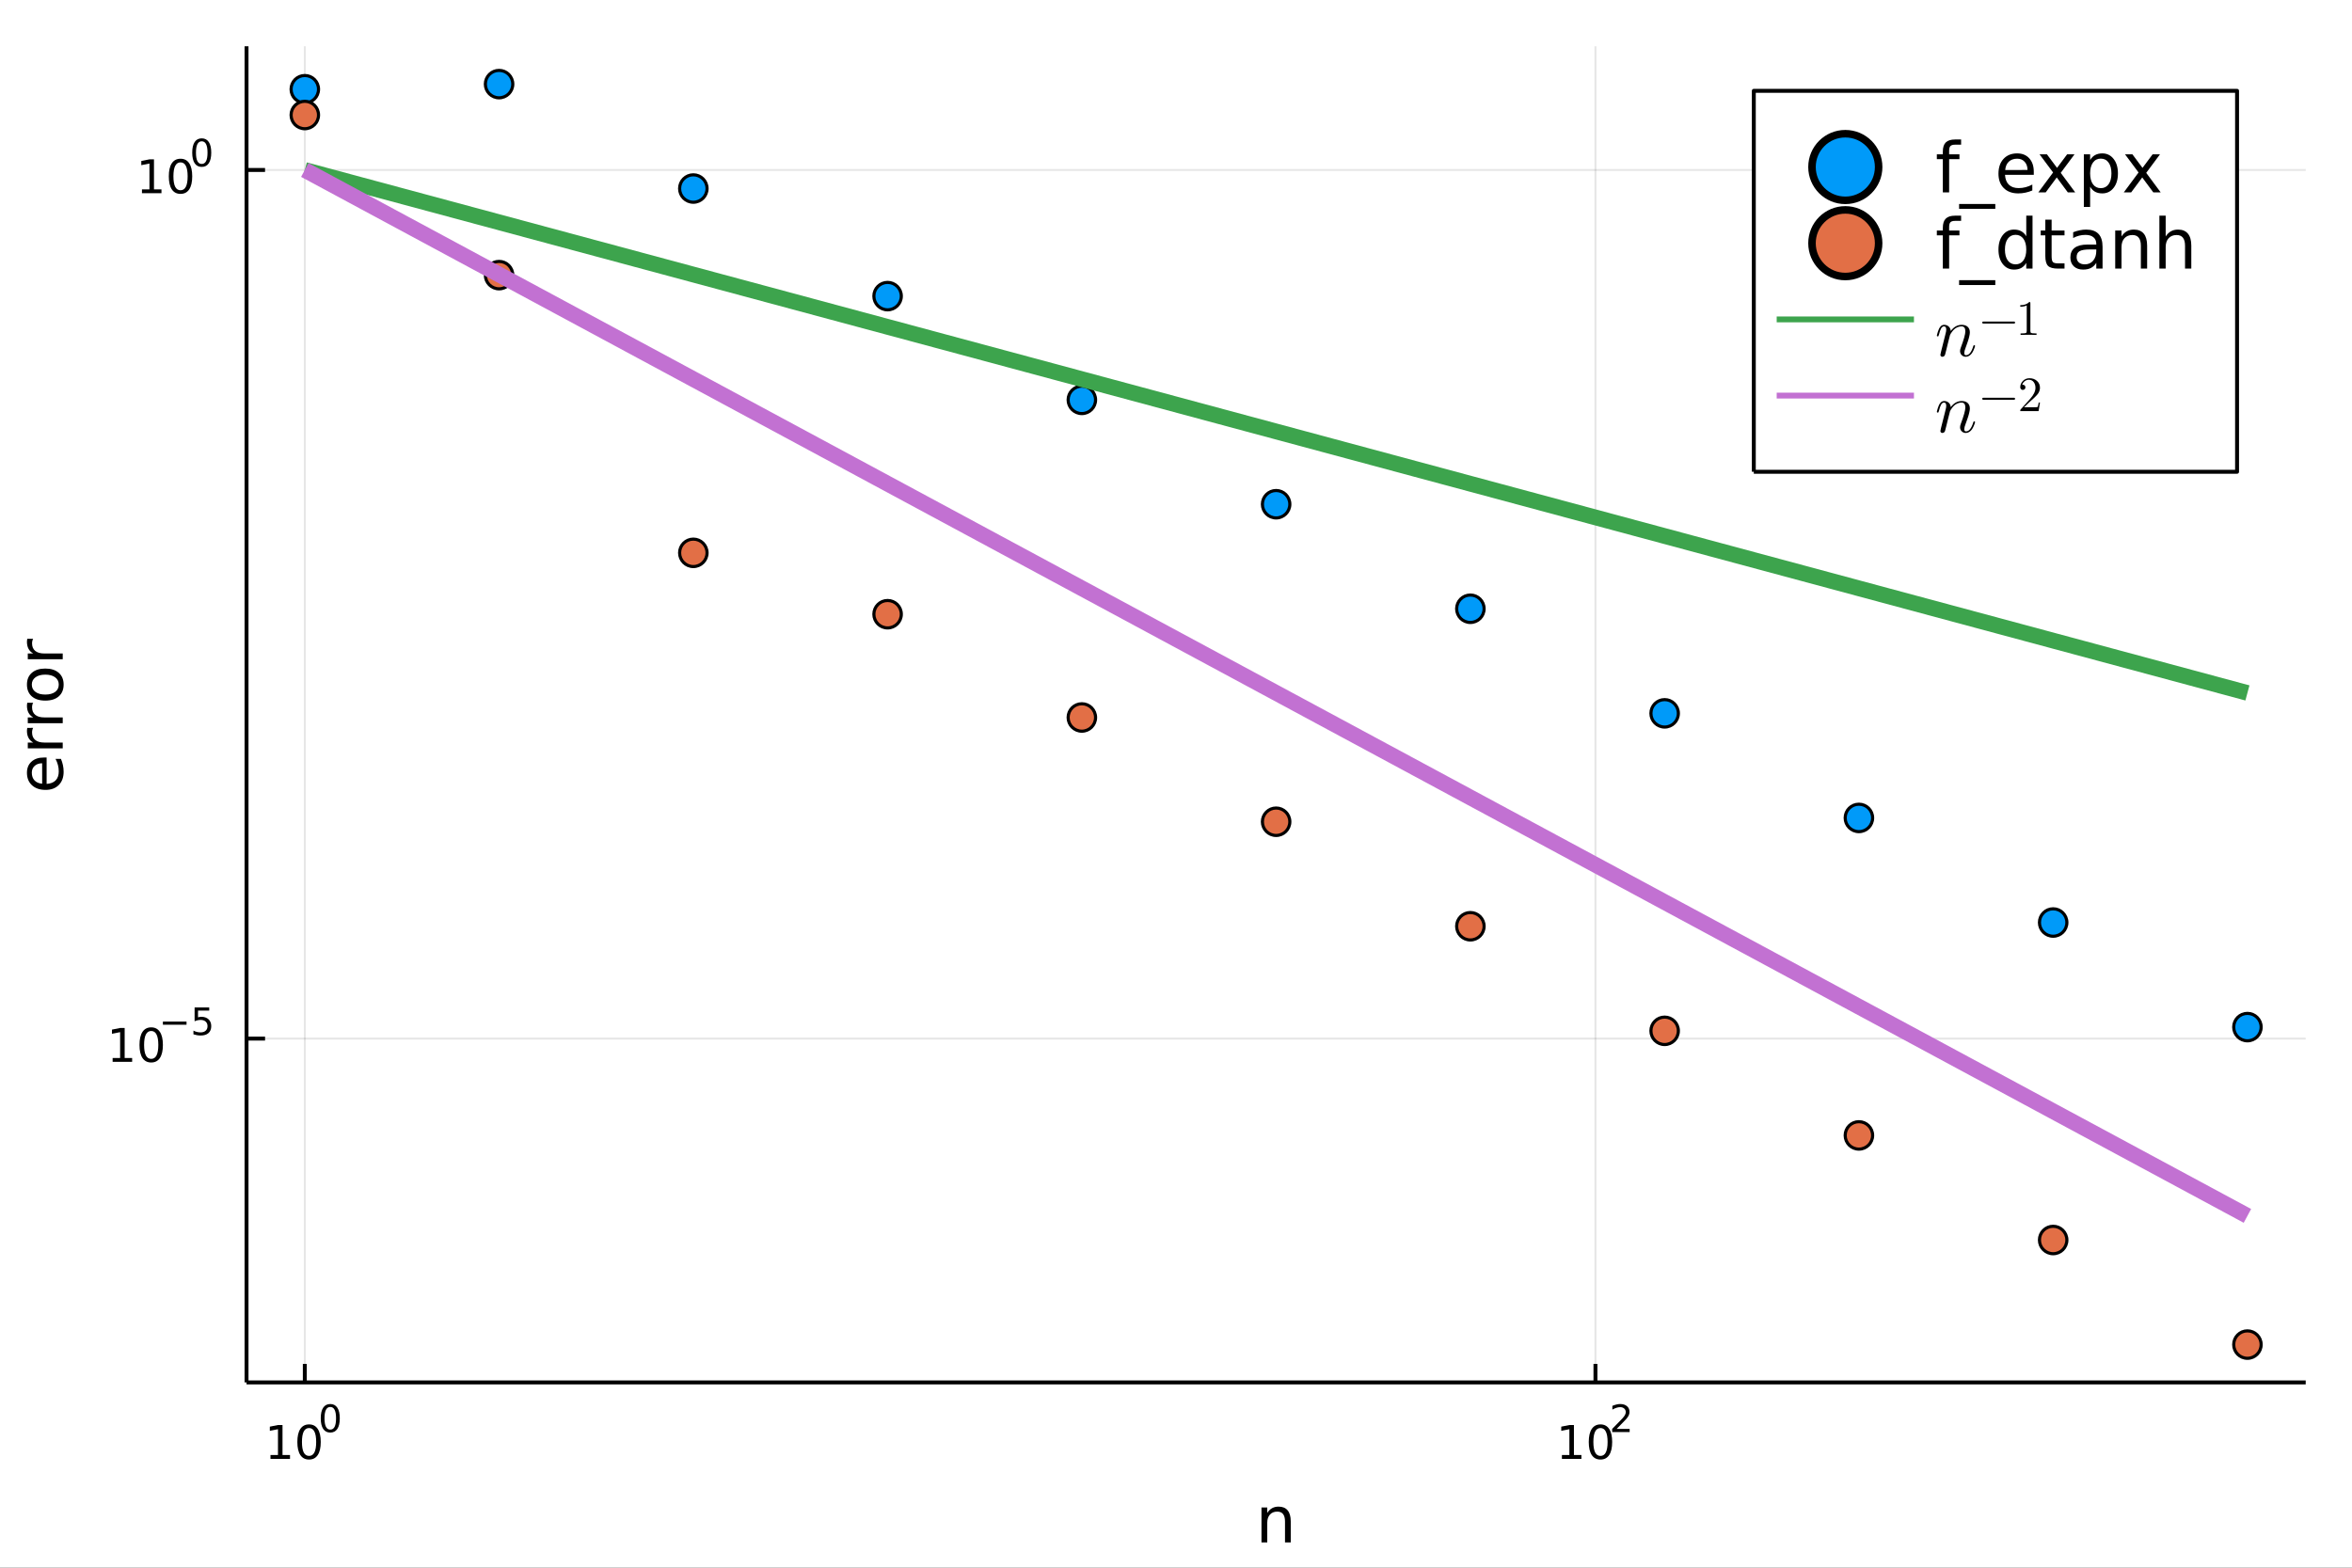 <?xml version="1.0" encoding="utf-8"?>
<svg xmlns="http://www.w3.org/2000/svg" xmlns:xlink="http://www.w3.org/1999/xlink" width="600" height="400" viewBox="0 0 2400 1600">
<rect x="0" y="0" width="2400" height="1600" fill="#333333" stroke="none"/>
<defs>
  <clipPath id="clip400">
    <rect x="0" y="0" width="2400" height="1600"/>
  </clipPath>
</defs>
<path clip-path="url(#clip400)" d="
M0 1600 L2400 1600 L2400 0 L0 0  Z
  " fill="#ffffff" fill-rule="evenodd" fill-opacity="1"/>
<defs>
  <clipPath id="clip401">
    <rect x="480" y="0" width="1681" height="1600"/>
  </clipPath>
</defs>
<defs>
  <clipPath id="clip402">
    <rect x="155" y="47" width="2198" height="1440"/>
  </clipPath>
</defs>
<path clip-path="url(#clip400)" d="
M251.56 1410.9 L2352.76 1410.9 L2352.76 47.244 L251.56 47.244  Z
  " fill="#ffffff" fill-rule="evenodd" fill-opacity="1"/>
<defs>
  <clipPath id="clip403">
    <rect x="251" y="47" width="2102" height="1365"/>
  </clipPath>
</defs>
<polyline clip-path="url(#clip403)" style="stroke:#000000; stroke-linecap:butt; stroke-linejoin:round; stroke-width:2; stroke-opacity:0.1; fill:none" points="
  311.028,1410.9 311.028,47.244 
  "/>
<polyline clip-path="url(#clip403)" style="stroke:#000000; stroke-linecap:butt; stroke-linejoin:round; stroke-width:2; stroke-opacity:0.1; fill:none" points="
  1628.01,1410.9 1628.01,47.244 
  "/>
<polyline clip-path="url(#clip400)" style="stroke:#000000; stroke-linecap:butt; stroke-linejoin:round; stroke-width:4; stroke-opacity:1; fill:none" points="
  251.56,1410.9 2352.76,1410.9 
  "/>
<polyline clip-path="url(#clip400)" style="stroke:#000000; stroke-linecap:butt; stroke-linejoin:round; stroke-width:4; stroke-opacity:1; fill:none" points="
  311.028,1410.9 311.028,1392 
  "/>
<polyline clip-path="url(#clip400)" style="stroke:#000000; stroke-linecap:butt; stroke-linejoin:round; stroke-width:4; stroke-opacity:1; fill:none" points="
  1628.01,1410.9 1628.01,1392 
  "/>
<path clip-path="url(#clip400)" d="M276.011 1485.02 L283.65 1485.02 L283.65 1458.66 L275.34 1460.32 L275.34 1456.06 L283.603 1454.4 L288.279 1454.4 L288.279 1485.02 L295.918 1485.02 L295.918 1488.96 L276.011 1488.96 L276.011 1485.02 Z" fill="#000000" fill-rule="evenodd" fill-opacity="1" /><path clip-path="url(#clip400)" d="M315.363 1457.48 Q311.751 1457.48 309.923 1461.04 Q308.117 1464.58 308.117 1471.71 Q308.117 1478.82 309.923 1482.38 Q311.751 1485.92 315.363 1485.92 Q318.997 1485.92 320.802 1482.38 Q322.631 1478.82 322.631 1471.71 Q322.631 1464.58 320.802 1461.04 Q318.997 1457.48 315.363 1457.48 M315.363 1453.77 Q321.173 1453.77 324.228 1458.38 Q327.307 1462.96 327.307 1471.71 Q327.307 1480.44 324.228 1485.04 Q321.173 1489.63 315.363 1489.63 Q309.552 1489.63 306.474 1485.04 Q303.418 1480.44 303.418 1471.71 Q303.418 1462.96 306.474 1458.38 Q309.552 1453.77 315.363 1453.77 Z" fill="#000000" fill-rule="evenodd" fill-opacity="1" /><path clip-path="url(#clip400)" d="M337.012 1435.97 Q334.078 1435.97 332.592 1438.86 Q331.125 1441.74 331.125 1447.53 Q331.125 1453.31 332.592 1456.2 Q334.078 1459.08 337.012 1459.08 Q339.965 1459.08 341.432 1456.2 Q342.917 1453.31 342.917 1447.53 Q342.917 1441.74 341.432 1438.86 Q339.965 1435.97 337.012 1435.97 M337.012 1432.96 Q341.732 1432.96 344.215 1436.7 Q346.717 1440.43 346.717 1447.53 Q346.717 1454.62 344.215 1458.37 Q341.732 1462.09 337.012 1462.09 Q332.291 1462.09 329.79 1458.37 Q327.307 1454.62 327.307 1447.53 Q327.307 1440.43 329.79 1436.7 Q332.291 1432.96 337.012 1432.96 Z" fill="#000000" fill-rule="evenodd" fill-opacity="1" /><path clip-path="url(#clip400)" d="M1593.79 1485.02 L1601.42 1485.02 L1601.42 1458.66 L1593.11 1460.32 L1593.11 1456.06 L1601.38 1454.4 L1606.05 1454.4 L1606.05 1485.02 L1613.69 1485.02 L1613.69 1488.96 L1593.79 1488.96 L1593.79 1485.02 Z" fill="#000000" fill-rule="evenodd" fill-opacity="1" /><path clip-path="url(#clip400)" d="M1633.14 1457.48 Q1629.53 1457.48 1627.7 1461.04 Q1625.89 1464.58 1625.89 1471.71 Q1625.89 1478.82 1627.7 1482.38 Q1629.53 1485.92 1633.14 1485.92 Q1636.77 1485.92 1638.58 1482.38 Q1640.41 1478.82 1640.41 1471.71 Q1640.41 1464.58 1638.58 1461.04 Q1636.77 1457.48 1633.14 1457.48 M1633.14 1453.77 Q1638.95 1453.77 1642 1458.38 Q1645.08 1462.96 1645.08 1471.71 Q1645.08 1480.44 1642 1485.04 Q1638.95 1489.63 1633.14 1489.63 Q1627.33 1489.63 1624.25 1485.04 Q1621.19 1480.44 1621.19 1471.71 Q1621.19 1462.96 1624.25 1458.38 Q1627.33 1453.77 1633.14 1453.77 Z" fill="#000000" fill-rule="evenodd" fill-opacity="1" /><path clip-path="url(#clip400)" d="M1649.65 1458.35 L1662.91 1458.35 L1662.91 1461.55 L1645.08 1461.55 L1645.08 1458.35 Q1647.24 1456.11 1650.97 1452.35 Q1654.71 1448.57 1655.67 1447.48 Q1657.5 1445.43 1658.21 1444.02 Q1658.94 1442.59 1658.94 1441.22 Q1658.94 1438.98 1657.36 1437.57 Q1655.8 1436.16 1653.28 1436.16 Q1651.5 1436.16 1649.5 1436.78 Q1647.53 1437.4 1645.27 1438.66 L1645.27 1434.82 Q1647.56 1433.9 1649.56 1433.43 Q1651.55 1432.96 1653.21 1432.96 Q1657.57 1432.96 1660.17 1435.14 Q1662.76 1437.32 1662.76 1440.97 Q1662.76 1442.7 1662.1 1444.26 Q1661.46 1445.8 1659.75 1447.91 Q1659.28 1448.46 1656.76 1451.07 Q1654.24 1453.67 1649.65 1458.35 Z" fill="#000000" fill-rule="evenodd" fill-opacity="1" /><path clip-path="url(#clip400)" d="M1317.09 1552.67 L1317.09 1574.19 L1311.23 1574.19 L1311.23 1552.86 Q1311.23 1547.8 1309.26 1545.29 Q1307.28 1542.77 1303.34 1542.77 Q1298.59 1542.77 1295.86 1545.79 Q1293.12 1548.82 1293.12 1554.04 L1293.12 1574.19 L1287.23 1574.19 L1287.23 1538.54 L1293.12 1538.54 L1293.12 1544.08 Q1295.22 1540.86 1298.05 1539.27 Q1300.92 1537.68 1304.64 1537.68 Q1310.78 1537.68 1313.93 1541.5 Q1317.09 1545.29 1317.09 1552.67 Z" fill="#000000" fill-rule="evenodd" fill-opacity="1" /><polyline clip-path="url(#clip403)" style="stroke:#000000; stroke-linecap:butt; stroke-linejoin:round; stroke-width:2; stroke-opacity:0.1; fill:none" points="
  251.56,1060 2352.76,1060 
  "/>
<polyline clip-path="url(#clip403)" style="stroke:#000000; stroke-linecap:butt; stroke-linejoin:round; stroke-width:2; stroke-opacity:0.1; fill:none" points="
  251.56,173.476 2352.76,173.476 
  "/>
<polyline clip-path="url(#clip400)" style="stroke:#000000; stroke-linecap:butt; stroke-linejoin:round; stroke-width:4; stroke-opacity:1; fill:none" points="
  251.56,1410.9 251.56,47.244 
  "/>
<polyline clip-path="url(#clip400)" style="stroke:#000000; stroke-linecap:butt; stroke-linejoin:round; stroke-width:4; stroke-opacity:1; fill:none" points="
  251.56,1060 270.458,1060 
  "/>
<polyline clip-path="url(#clip400)" style="stroke:#000000; stroke-linecap:butt; stroke-linejoin:round; stroke-width:4; stroke-opacity:1; fill:none" points="
  251.56,173.476 270.458,173.476 
  "/>
<path clip-path="url(#clip400)" d="M114.931 1079.79 L122.57 1079.79 L122.57 1053.42 L114.26 1055.09 L114.26 1050.83 L122.524 1049.16 L127.2 1049.16 L127.2 1079.79 L134.839 1079.79 L134.839 1083.72 L114.931 1083.72 L114.931 1079.79 Z" fill="#000000" fill-rule="evenodd" fill-opacity="1" /><path clip-path="url(#clip400)" d="M154.283 1052.24 Q150.672 1052.24 148.843 1055.81 Q147.038 1059.35 147.038 1066.48 Q147.038 1073.58 148.843 1077.15 Q150.672 1080.69 154.283 1080.69 Q157.917 1080.69 159.723 1077.15 Q161.552 1073.58 161.552 1066.48 Q161.552 1059.35 159.723 1055.81 Q157.917 1052.24 154.283 1052.24 M154.283 1048.54 Q160.093 1048.54 163.149 1053.14 Q166.227 1057.73 166.227 1066.48 Q166.227 1075.2 163.149 1079.81 Q160.093 1084.39 154.283 1084.39 Q148.473 1084.39 145.394 1079.81 Q142.339 1075.2 142.339 1066.48 Q142.339 1057.73 145.394 1053.14 Q148.473 1048.54 154.283 1048.54 Z" fill="#000000" fill-rule="evenodd" fill-opacity="1" /><path clip-path="url(#clip400)" d="M166.227 1042.64 L190.339 1042.64 L190.339 1045.84 L166.227 1045.84 L166.227 1042.64 Z" fill="#000000" fill-rule="evenodd" fill-opacity="1" /><path clip-path="url(#clip400)" d="M198.577 1028.23 L213.491 1028.23 L213.491 1031.43 L202.056 1031.43 L202.056 1038.31 Q202.884 1038.03 203.711 1037.9 Q204.539 1037.75 205.366 1037.75 Q210.068 1037.75 212.814 1040.33 Q215.56 1042.9 215.56 1047.3 Q215.56 1051.84 212.739 1054.36 Q209.918 1056.86 204.783 1056.86 Q203.015 1056.86 201.172 1056.56 Q199.348 1056.26 197.392 1055.65 L197.392 1051.84 Q199.085 1052.76 200.89 1053.21 Q202.696 1053.66 204.708 1053.66 Q207.962 1053.66 209.861 1051.95 Q211.761 1050.24 211.761 1047.3 Q211.761 1044.37 209.861 1042.66 Q207.962 1040.95 204.708 1040.95 Q203.185 1040.95 201.661 1041.29 Q200.157 1041.62 198.577 1042.34 L198.577 1028.23 Z" fill="#000000" fill-rule="evenodd" fill-opacity="1" /><path clip-path="url(#clip400)" d="M144.855 193.268 L152.493 193.268 L152.493 166.903 L144.183 168.569 L144.183 164.31 L152.447 162.643 L157.123 162.643 L157.123 193.268 L164.762 193.268 L164.762 197.203 L144.855 197.203 L144.855 193.268 Z" fill="#000000" fill-rule="evenodd" fill-opacity="1" /><path clip-path="url(#clip400)" d="M184.206 165.722 Q180.595 165.722 178.766 169.287 Q176.961 172.829 176.961 179.958 Q176.961 187.065 178.766 190.629 Q180.595 194.171 184.206 194.171 Q187.84 194.171 189.646 190.629 Q191.475 187.065 191.475 179.958 Q191.475 172.829 189.646 169.287 Q187.84 165.722 184.206 165.722 M184.206 162.018 Q190.016 162.018 193.072 166.625 Q196.151 171.208 196.151 179.958 Q196.151 188.685 193.072 193.291 Q190.016 197.875 184.206 197.875 Q178.396 197.875 175.317 193.291 Q172.262 188.685 172.262 179.958 Q172.262 171.208 175.317 166.625 Q178.396 162.018 184.206 162.018 Z" fill="#000000" fill-rule="evenodd" fill-opacity="1" /><path clip-path="url(#clip400)" d="M205.855 144.215 Q202.921 144.215 201.436 147.111 Q199.969 149.989 199.969 155.781 Q199.969 161.555 201.436 164.452 Q202.921 167.329 205.855 167.329 Q208.808 167.329 210.275 164.452 Q211.761 161.555 211.761 155.781 Q211.761 149.989 210.275 147.111 Q208.808 144.215 205.855 144.215 M205.855 141.205 Q210.576 141.205 213.059 144.948 Q215.56 148.672 215.56 155.781 Q215.56 162.872 213.059 166.615 Q210.576 170.339 205.855 170.339 Q201.135 170.339 198.633 166.615 Q196.151 162.872 196.151 155.781 Q196.151 148.672 198.633 144.948 Q201.135 141.205 205.855 141.205 Z" fill="#000000" fill-rule="evenodd" fill-opacity="1" /><path clip-path="url(#clip400)" d="M44.716 773.137 L47.581 773.137 L47.581 800.064 Q53.628 799.682 56.811 796.435 Q59.962 793.157 59.962 787.332 Q59.962 783.959 59.134 780.808 Q58.307 777.625 56.652 774.506 L62.19 774.506 Q63.527 777.657 64.227 780.967 Q64.927 784.277 64.927 787.683 Q64.927 796.213 59.962 801.21 Q54.997 806.175 46.53 806.175 Q37.777 806.175 32.653 801.464 Q27.497 796.722 27.497 788.701 Q27.497 781.508 32.144 777.338 Q36.759 773.137 44.716 773.137 M42.997 778.993 Q38.191 779.057 35.327 781.699 Q32.462 784.309 32.462 788.637 Q32.462 793.539 35.231 796.499 Q38 799.427 43.029 799.873 L42.997 778.993 Z" fill="#000000" fill-rule="evenodd" fill-opacity="1" /><path clip-path="url(#clip400)" d="M33.831 742.868 Q33.258 743.855 33.003 745.032 Q32.717 746.178 32.717 747.579 Q32.717 752.544 35.963 755.218 Q39.178 757.859 45.225 757.859 L64.004 757.859 L64.004 763.748 L28.356 763.748 L28.356 757.859 L33.894 757.859 Q30.648 756.013 29.088 753.053 Q27.497 750.093 27.497 745.86 Q27.497 745.255 27.592 744.523 Q27.656 743.791 27.815 742.9 L33.831 742.868 Z" fill="#000000" fill-rule="evenodd" fill-opacity="1" /><path clip-path="url(#clip400)" d="M33.831 717.214 Q33.258 718.201 33.003 719.379 Q32.717 720.524 32.717 721.925 Q32.717 726.89 35.963 729.564 Q39.178 732.205 45.225 732.205 L64.004 732.205 L64.004 738.094 L28.356 738.094 L28.356 732.205 L33.894 732.205 Q30.648 730.359 29.088 727.399 Q27.497 724.439 27.497 720.206 Q27.497 719.601 27.592 718.869 Q27.656 718.137 27.815 717.246 L33.831 717.214 Z" fill="#000000" fill-rule="evenodd" fill-opacity="1" /><path clip-path="url(#clip400)" d="M32.462 698.69 Q32.462 703.401 36.154 706.138 Q39.815 708.875 46.212 708.875 Q52.609 708.875 56.302 706.17 Q59.962 703.432 59.962 698.69 Q59.962 694.011 56.27 691.274 Q52.578 688.537 46.212 688.537 Q39.878 688.537 36.186 691.274 Q32.462 694.011 32.462 698.69 M27.497 698.69 Q27.497 691.051 32.462 686.691 Q37.427 682.33 46.212 682.33 Q54.965 682.33 59.962 686.691 Q64.927 691.051 64.927 698.69 Q64.927 706.361 59.962 710.721 Q54.965 715.05 46.212 715.05 Q37.427 715.05 32.462 710.721 Q27.497 706.361 27.497 698.69 Z" fill="#000000" fill-rule="evenodd" fill-opacity="1" /><path clip-path="url(#clip400)" d="M33.831 651.966 Q33.258 652.952 33.003 654.13 Q32.717 655.276 32.717 656.676 Q32.717 661.642 35.963 664.315 Q39.178 666.957 45.225 666.957 L64.004 666.957 L64.004 672.845 L28.356 672.845 L28.356 666.957 L33.894 666.957 Q30.648 665.111 29.088 662.151 Q27.497 659.191 27.497 654.958 Q27.497 654.353 27.592 653.621 Q27.656 652.889 27.815 651.998 L33.831 651.966 Z" fill="#000000" fill-rule="evenodd" fill-opacity="1" /><circle clip-path="url(#clip403)" cx="311.028" cy="91.068" r="14" fill="#009af9" fill-rule="evenodd" fill-opacity="1" stroke="#000000" stroke-opacity="1" stroke-width="3.2"/>
<circle clip-path="url(#clip403)" cx="509.254" cy="85.838" r="14" fill="#009af9" fill-rule="evenodd" fill-opacity="1" stroke="#000000" stroke-opacity="1" stroke-width="3.2"/>
<circle clip-path="url(#clip403)" cx="707.48" cy="192.408" r="14" fill="#009af9" fill-rule="evenodd" fill-opacity="1" stroke="#000000" stroke-opacity="1" stroke-width="3.2"/>
<circle clip-path="url(#clip403)" cx="905.706" cy="302.215" r="14" fill="#009af9" fill-rule="evenodd" fill-opacity="1" stroke="#000000" stroke-opacity="1" stroke-width="3.2"/>
<circle clip-path="url(#clip403)" cx="1103.93" cy="408.107" r="14" fill="#009af9" fill-rule="evenodd" fill-opacity="1" stroke="#000000" stroke-opacity="1" stroke-width="3.2"/>
<circle clip-path="url(#clip403)" cx="1302.16" cy="514.614" r="14" fill="#009af9" fill-rule="evenodd" fill-opacity="1" stroke="#000000" stroke-opacity="1" stroke-width="3.2"/>
<circle clip-path="url(#clip403)" cx="1500.38" cy="621.301" r="14" fill="#009af9" fill-rule="evenodd" fill-opacity="1" stroke="#000000" stroke-opacity="1" stroke-width="3.2"/>
<circle clip-path="url(#clip403)" cx="1698.61" cy="728.033" r="14" fill="#009af9" fill-rule="evenodd" fill-opacity="1" stroke="#000000" stroke-opacity="1" stroke-width="3.2"/>
<circle clip-path="url(#clip403)" cx="1896.84" cy="834.777" r="14" fill="#009af9" fill-rule="evenodd" fill-opacity="1" stroke="#000000" stroke-opacity="1" stroke-width="3.2"/>
<circle clip-path="url(#clip403)" cx="2095.06" cy="941.524" r="14" fill="#009af9" fill-rule="evenodd" fill-opacity="1" stroke="#000000" stroke-opacity="1" stroke-width="3.2"/>
<circle clip-path="url(#clip403)" cx="2293.29" cy="1048.27" r="14" fill="#009af9" fill-rule="evenodd" fill-opacity="1" stroke="#000000" stroke-opacity="1" stroke-width="3.2"/>
<circle clip-path="url(#clip403)" cx="311.028" cy="117.381" r="14" fill="#e26f46" fill-rule="evenodd" fill-opacity="1" stroke="#000000" stroke-opacity="1" stroke-width="3.2"/>
<circle clip-path="url(#clip403)" cx="509.254" cy="280.793" r="14" fill="#e26f46" fill-rule="evenodd" fill-opacity="1" stroke="#000000" stroke-opacity="1" stroke-width="3.2"/>
<circle clip-path="url(#clip403)" cx="707.48" cy="564.231" r="14" fill="#e26f46" fill-rule="evenodd" fill-opacity="1" stroke="#000000" stroke-opacity="1" stroke-width="3.2"/>
<circle clip-path="url(#clip403)" cx="905.706" cy="626.866" r="14" fill="#e26f46" fill-rule="evenodd" fill-opacity="1" stroke="#000000" stroke-opacity="1" stroke-width="3.2"/>
<circle clip-path="url(#clip403)" cx="1103.93" cy="732.261" r="14" fill="#e26f46" fill-rule="evenodd" fill-opacity="1" stroke="#000000" stroke-opacity="1" stroke-width="3.2"/>
<circle clip-path="url(#clip403)" cx="1302.16" cy="838.675" r="14" fill="#e26f46" fill-rule="evenodd" fill-opacity="1" stroke="#000000" stroke-opacity="1" stroke-width="3.2"/>
<circle clip-path="url(#clip403)" cx="1500.38" cy="945.34" r="14" fill="#e26f46" fill-rule="evenodd" fill-opacity="1" stroke="#000000" stroke-opacity="1" stroke-width="3.2"/>
<circle clip-path="url(#clip403)" cx="1698.61" cy="1052.07" r="14" fill="#e26f46" fill-rule="evenodd" fill-opacity="1" stroke="#000000" stroke-opacity="1" stroke-width="3.2"/>
<circle clip-path="url(#clip403)" cx="1896.84" cy="1158.81" r="14" fill="#e26f46" fill-rule="evenodd" fill-opacity="1" stroke="#000000" stroke-opacity="1" stroke-width="3.2"/>
<circle clip-path="url(#clip403)" cx="2095.06" cy="1265.56" r="14" fill="#e26f46" fill-rule="evenodd" fill-opacity="1" stroke="#000000" stroke-opacity="1" stroke-width="3.2"/>
<circle clip-path="url(#clip403)" cx="2293.29" cy="1372.3" r="14" fill="#e26f46" fill-rule="evenodd" fill-opacity="1" stroke="#000000" stroke-opacity="1" stroke-width="3.2"/>
<polyline clip-path="url(#clip403)" style="stroke:#3da44d; stroke-linecap:butt; stroke-linejoin:round; stroke-width:16; stroke-opacity:1; fill:none" points="
  311.028,173.476 509.254,226.85 707.48,280.223 905.706,333.597 1103.93,386.971 1302.16,440.345 1500.38,493.719 1698.61,547.092 1896.84,600.466 2095.06,653.84 
  2293.29,707.214 
  "/>
<polyline clip-path="url(#clip403)" style="stroke:#c271d2; stroke-linecap:butt; stroke-linejoin:round; stroke-width:16; stroke-opacity:1; fill:none" points="
  311.028,173.476 509.254,280.223 707.48,386.971 905.706,493.719 1103.93,600.466 1302.16,707.214 1500.38,813.961 1698.61,920.709 1896.84,1027.46 2095.06,1134.2 
  2293.29,1240.95 
  "/>
<path clip-path="url(#clip400)" d="
M1789.6 481.499 L2282.72 481.499 L2282.72 92.699 L1789.6 92.699  Z
  " fill="#ffffff" fill-rule="evenodd" fill-opacity="1"/>
<polyline clip-path="url(#clip400)" style="stroke:#000000; stroke-linecap:butt; stroke-linejoin:round; stroke-width:4; stroke-opacity:1; fill:none" points="
  1789.6,481.499 2282.72,481.499 2282.72,92.699 1789.6,92.699 1789.6,481.499 
  "/>
<circle clip-path="url(#clip400)" cx="1882.98" cy="170.459" r="34" fill="#009af9" fill-rule="evenodd" fill-opacity="1" stroke="#000000" stroke-opacity="1" stroke-width="7.68"/>
<path clip-path="url(#clip400)" d="M2001.13 142.352 L2001.13 147.664 L1995.02 147.664 Q1991.58 147.664 1990.23 149.053 Q1988.91 150.442 1988.91 154.053 L1988.91 157.49 L1999.43 157.49 L1999.43 162.456 L1988.91 162.456 L1988.91 196.379 L1982.48 196.379 L1982.48 162.456 L1976.37 162.456 L1976.37 157.49 L1982.48 157.49 L1982.48 154.782 Q1982.48 148.289 1985.5 145.338 Q1988.52 142.352 1995.09 142.352 L2001.13 142.352 Z" fill="#000000" fill-rule="evenodd" fill-opacity="1" /><path clip-path="url(#clip400)" d="M2036.02 208.185 L2036.02 213.15 L1999.08 213.15 L1999.08 208.185 L2036.02 208.185 Z" fill="#000000" fill-rule="evenodd" fill-opacity="1" /><path clip-path="url(#clip400)" d="M2075.29 175.338 L2075.29 178.463 L2045.92 178.463 Q2046.34 185.06 2049.88 188.532 Q2053.45 191.969 2059.81 191.969 Q2063.49 191.969 2066.93 191.067 Q2070.4 190.164 2073.8 188.358 L2073.8 194.4 Q2070.36 195.858 2066.75 196.622 Q2063.14 197.386 2059.43 197.386 Q2050.12 197.386 2044.67 191.969 Q2039.25 186.553 2039.25 177.317 Q2039.25 167.768 2044.39 162.178 Q2049.57 156.553 2058.32 156.553 Q2066.16 156.553 2070.71 161.622 Q2075.29 166.657 2075.29 175.338 M2068.91 173.463 Q2068.84 168.22 2065.95 165.095 Q2063.11 161.97 2058.38 161.97 Q2053.04 161.97 2049.81 164.99 Q2046.61 168.011 2046.13 173.497 L2068.91 173.463 Z" fill="#000000" fill-rule="evenodd" fill-opacity="1" /><path clip-path="url(#clip400)" d="M2116.86 157.49 L2102.79 176.414 L2117.59 196.379 L2110.05 196.379 L2098.73 181.101 L2087.41 196.379 L2079.88 196.379 L2094.98 176.032 L2081.16 157.49 L2088.7 157.49 L2099.01 171.345 L2109.32 157.49 L2116.86 157.49 Z" fill="#000000" fill-rule="evenodd" fill-opacity="1" /><path clip-path="url(#clip400)" d="M2132.79 190.546 L2132.79 211.171 L2126.37 211.171 L2126.37 157.49 L2132.79 157.49 L2132.79 163.393 Q2134.81 159.921 2137.86 158.254 Q2140.95 156.553 2145.22 156.553 Q2152.31 156.553 2156.72 162.178 Q2161.16 167.803 2161.16 176.97 Q2161.16 186.136 2156.72 191.761 Q2152.31 197.386 2145.22 197.386 Q2140.95 197.386 2137.86 195.719 Q2134.81 194.018 2132.79 190.546 M2154.53 176.97 Q2154.53 169.921 2151.61 165.928 Q2148.73 161.9 2143.66 161.9 Q2138.59 161.9 2135.68 165.928 Q2132.79 169.921 2132.79 176.97 Q2132.79 184.018 2135.68 188.046 Q2138.59 192.039 2143.66 192.039 Q2148.73 192.039 2151.61 188.046 Q2154.53 184.018 2154.53 176.97 Z" fill="#000000" fill-rule="evenodd" fill-opacity="1" /><path clip-path="url(#clip400)" d="M2204.08 157.49 L2190.02 176.414 L2204.81 196.379 L2197.27 196.379 L2185.95 181.101 L2174.63 196.379 L2167.1 196.379 L2182.2 176.032 L2168.38 157.49 L2175.92 157.49 L2186.23 171.345 L2196.54 157.49 L2204.08 157.49 Z" fill="#000000" fill-rule="evenodd" fill-opacity="1" /><circle clip-path="url(#clip400)" cx="1882.98" cy="248.219" r="34" fill="#e26f46" fill-rule="evenodd" fill-opacity="1" stroke="#000000" stroke-opacity="1" stroke-width="7.68"/>
<path clip-path="url(#clip400)" d="M2001.13 220.112 L2001.13 225.424 L1995.02 225.424 Q1991.58 225.424 1990.23 226.813 Q1988.91 228.202 1988.91 231.813 L1988.91 235.25 L1999.43 235.25 L1999.43 240.216 L1988.91 240.216 L1988.91 274.139 L1982.48 274.139 L1982.48 240.216 L1976.37 240.216 L1976.37 235.25 L1982.48 235.25 L1982.48 232.542 Q1982.48 226.049 1985.5 223.098 Q1988.52 220.112 1995.09 220.112 L2001.13 220.112 Z" fill="#000000" fill-rule="evenodd" fill-opacity="1" /><path clip-path="url(#clip400)" d="M2036.02 285.945 L2036.02 290.91 L1999.08 290.91 L1999.08 285.945 L2036.02 285.945 Z" fill="#000000" fill-rule="evenodd" fill-opacity="1" /><path clip-path="url(#clip400)" d="M2067.62 241.153 L2067.62 220.112 L2074.01 220.112 L2074.01 274.139 L2067.62 274.139 L2067.62 268.306 Q2065.61 271.778 2062.52 273.479 Q2059.46 275.146 2055.16 275.146 Q2048.11 275.146 2043.66 269.521 Q2039.25 263.896 2039.25 254.73 Q2039.25 245.563 2043.66 239.938 Q2048.11 234.313 2055.16 234.313 Q2059.46 234.313 2062.52 236.014 Q2065.61 237.681 2067.62 241.153 M2045.85 254.73 Q2045.85 261.778 2048.73 265.806 Q2051.65 269.799 2056.72 269.799 Q2061.79 269.799 2064.7 265.806 Q2067.62 261.778 2067.62 254.73 Q2067.62 247.681 2064.7 243.688 Q2061.79 239.66 2056.72 239.66 Q2051.65 239.66 2048.73 243.688 Q2045.85 247.681 2045.85 254.73 Z" fill="#000000" fill-rule="evenodd" fill-opacity="1" /><path clip-path="url(#clip400)" d="M2093.49 224.209 L2093.49 235.25 L2106.65 235.25 L2106.65 240.216 L2093.49 240.216 L2093.49 261.327 Q2093.49 266.084 2094.77 267.438 Q2096.09 268.792 2100.09 268.792 L2106.65 268.792 L2106.65 274.139 L2100.09 274.139 Q2092.69 274.139 2089.88 271.396 Q2087.07 268.618 2087.07 261.327 L2087.07 240.216 L2082.38 240.216 L2082.38 235.25 L2087.07 235.25 L2087.07 224.209 L2093.49 224.209 Z" fill="#000000" fill-rule="evenodd" fill-opacity="1" /><path clip-path="url(#clip400)" d="M2132.72 254.591 Q2124.98 254.591 2122 256.361 Q2119.01 258.132 2119.01 262.403 Q2119.01 265.806 2121.23 267.82 Q2123.49 269.799 2127.34 269.799 Q2132.66 269.799 2135.85 266.049 Q2139.08 262.264 2139.08 256.014 L2139.08 254.591 L2132.72 254.591 M2145.47 251.952 L2145.47 274.139 L2139.08 274.139 L2139.08 268.236 Q2136.89 271.778 2133.63 273.479 Q2130.36 275.146 2125.64 275.146 Q2119.67 275.146 2116.13 271.813 Q2112.62 268.445 2112.62 262.82 Q2112.62 256.257 2117 252.924 Q2121.41 249.591 2130.12 249.591 L2139.08 249.591 L2139.08 248.966 Q2139.08 244.556 2136.16 242.16 Q2133.28 239.73 2128.04 239.73 Q2124.7 239.73 2121.54 240.528 Q2118.38 241.327 2115.47 242.924 L2115.47 237.021 Q2118.97 235.667 2122.27 235.007 Q2125.57 234.313 2128.7 234.313 Q2137.13 234.313 2141.3 238.688 Q2145.47 243.063 2145.47 251.952 Z" fill="#000000" fill-rule="evenodd" fill-opacity="1" /><path clip-path="url(#clip400)" d="M2190.95 250.667 L2190.95 274.139 L2184.56 274.139 L2184.56 250.875 Q2184.56 245.355 2182.41 242.612 Q2180.26 239.869 2175.95 239.869 Q2170.78 239.869 2167.79 243.167 Q2164.81 246.466 2164.81 252.16 L2164.81 274.139 L2158.38 274.139 L2158.38 235.25 L2164.81 235.25 L2164.81 241.292 Q2167.1 237.785 2170.19 236.049 Q2173.31 234.313 2177.38 234.313 Q2184.08 234.313 2187.52 238.48 Q2190.95 242.612 2190.95 250.667 Z" fill="#000000" fill-rule="evenodd" fill-opacity="1" /><path clip-path="url(#clip400)" d="M2236.02 250.667 L2236.02 274.139 L2229.63 274.139 L2229.63 250.875 Q2229.63 245.355 2227.48 242.612 Q2225.33 239.869 2221.02 239.869 Q2215.85 239.869 2212.86 243.167 Q2209.88 246.466 2209.88 252.16 L2209.88 274.139 L2203.45 274.139 L2203.45 220.112 L2209.88 220.112 L2209.88 241.292 Q2212.17 237.785 2215.26 236.049 Q2218.38 234.313 2222.45 234.313 Q2229.15 234.313 2232.59 238.48 Q2236.02 242.612 2236.02 250.667 Z" fill="#000000" fill-rule="evenodd" fill-opacity="1" /><polyline clip-path="url(#clip400)" style="stroke:#3da44d; stroke-linecap:butt; stroke-linejoin:round; stroke-width:6; stroke-opacity:1; fill:none" points="
  1812.95,325.979 1953.02,325.979 
  "/>
<path clip-path="url(#clip400)" d="M2015.37 353.027 Q2015.37 353.308 2015.05 354.397 Q2014.74 355.486 2013.96 357.172 Q2013.23 358.859 2012.21 360.405 Q2011.19 361.915 2009.5 363.04 Q2007.85 364.129 2005.95 364.129 Q2003.42 364.129 2001.74 362.442 Q2000.05 360.756 2000.05 358.226 Q2000.05 356.821 2000.79 354.889 Q2005.46 342.416 2005.46 338.13 Q2005.46 333.106 2001.56 333.106 Q1999.63 333.106 1997.8 333.844 Q1996.01 334.546 1994.78 335.53 Q1993.55 336.514 1992.43 337.884 Q1991.34 339.219 1990.78 340.133 Q1990.25 341.011 1989.83 341.889 L1988.91 345.473 Q1988.7 346.457 1987.68 350.286 L1986.1 356.786 Q1984.98 361.634 1984.73 362.091 Q1984.38 363.075 1983.61 363.602 Q1982.84 364.129 1982.06 364.129 Q1981.18 364.129 1980.59 363.602 Q1979.99 363.075 1979.99 362.161 Q1979.99 362.021 1980.1 361.494 Q1980.2 360.967 1980.38 360.229 Q1980.55 359.491 1980.62 359.07 L1984.8 342.451 Q1985.58 339.43 1985.75 338.481 Q1985.96 337.498 1985.96 336.408 Q1985.96 333.106 1983.71 333.106 Q1981.89 333.106 1980.69 335.284 Q1979.5 337.462 1978.48 341.678 Q1978.16 342.838 1977.95 343.084 Q1977.78 343.33 1977.25 343.33 Q1976.37 343.295 1976.37 342.592 Q1976.37 342.416 1976.65 341.257 Q1976.93 340.097 1977.46 338.446 Q1978.02 336.76 1978.55 335.635 Q1979.01 334.792 1979.25 334.406 Q1979.53 333.984 1980.2 333.176 Q1980.9 332.333 1981.82 331.946 Q1982.77 331.525 1983.93 331.525 Q1986.53 331.525 1988.42 333.211 Q1990.32 334.863 1990.57 337.779 Q1995.24 331.525 2001.77 331.525 Q2005.64 331.525 2007.85 333.563 Q2010.06 335.6 2010.06 339.219 Q2010.06 340.062 2009.89 341.151 Q2009.75 342.205 2009.4 343.541 Q2009.08 344.876 2008.8 345.894 Q2008.52 346.913 2007.96 348.565 Q2007.39 350.181 2007.15 350.883 Q2006.9 351.586 2006.31 353.237 Q2005.74 354.854 2005.67 355.029 Q2004.37 358.297 2004.37 360.159 Q2004.37 361.388 2004.76 361.951 Q2005.18 362.513 2006.09 362.513 Q2008.55 362.513 2010.38 360.088 Q2012.24 357.629 2013.44 353.624 Q2013.72 352.746 2013.86 352.535 Q2014.03 352.324 2014.53 352.324 Q2015.37 352.324 2015.37 353.027 Z" fill="#000000" fill-rule="evenodd" fill-opacity="1" /><path clip-path="url(#clip400)" d="M2055.93 328.5 Q2056.22 328.795 2056.22 329.213 Q2056.22 329.631 2055.93 329.926 Q2055.63 330.221 2055.21 330.221 L2023.68 330.221 Q2023.27 330.221 2022.97 329.926 Q2022.68 329.631 2022.68 329.213 Q2022.68 328.795 2022.97 328.5 Q2023.27 328.205 2023.68 328.205 L2055.21 328.205 Q2055.63 328.205 2055.93 328.5 Z" fill="#000000" fill-rule="evenodd" fill-opacity="1" /><path clip-path="url(#clip400)" d="M2061.48 313.055 L2061.48 311.481 Q2067.53 311.481 2070.65 308.259 Q2071.51 308.259 2071.66 308.456 Q2071.81 308.653 2071.81 309.563 L2071.81 337.821 Q2071.81 339.321 2072.55 339.788 Q2073.28 340.255 2076.51 340.255 L2078.1 340.255 L2078.1 341.805 Q2076.33 341.657 2069.94 341.657 Q2063.55 341.657 2061.8 341.805 L2061.8 340.255 L2063.4 340.255 Q2066.57 340.255 2067.33 339.813 Q2068.09 339.345 2068.09 337.821 L2068.09 311.727 Q2065.46 313.055 2061.48 313.055 Z" fill="#000000" fill-rule="evenodd" fill-opacity="1" /><polyline clip-path="url(#clip400)" style="stroke:#c271d2; stroke-linecap:butt; stroke-linejoin:round; stroke-width:6; stroke-opacity:1; fill:none" points="
  1812.95,403.739 1953.02,403.739 
  "/>
<path clip-path="url(#clip400)" d="M2015.37 430.787 Q2015.37 431.068 2015.05 432.157 Q2014.74 433.246 2013.96 434.932 Q2013.23 436.619 2012.21 438.165 Q2011.19 439.675 2009.5 440.8 Q2007.85 441.889 2005.95 441.889 Q2003.42 441.889 2001.74 440.202 Q2000.05 438.516 2000.05 435.986 Q2000.05 434.581 2000.79 432.649 Q2005.46 420.176 2005.46 415.89 Q2005.46 410.866 2001.56 410.866 Q1999.63 410.866 1997.8 411.604 Q1996.01 412.306 1994.78 413.29 Q1993.55 414.274 1992.43 415.644 Q1991.34 416.979 1990.78 417.893 Q1990.25 418.771 1989.83 419.649 L1988.91 423.233 Q1988.7 424.217 1987.68 428.046 L1986.1 434.546 Q1984.98 439.394 1984.73 439.851 Q1984.38 440.835 1983.61 441.362 Q1982.84 441.889 1982.06 441.889 Q1981.18 441.889 1980.59 441.362 Q1979.99 440.835 1979.99 439.921 Q1979.99 439.781 1980.1 439.254 Q1980.2 438.727 1980.38 437.989 Q1980.55 437.251 1980.62 436.83 L1984.8 420.211 Q1985.58 417.19 1985.75 416.241 Q1985.96 415.258 1985.96 414.168 Q1985.96 410.866 1983.71 410.866 Q1981.89 410.866 1980.69 413.044 Q1979.5 415.222 1978.48 419.438 Q1978.16 420.598 1977.95 420.844 Q1977.78 421.09 1977.25 421.09 Q1976.37 421.055 1976.37 420.352 Q1976.37 420.176 1976.65 419.017 Q1976.93 417.857 1977.46 416.206 Q1978.02 414.52 1978.55 413.395 Q1979.01 412.552 1979.25 412.166 Q1979.53 411.744 1980.2 410.936 Q1980.9 410.093 1981.82 409.706 Q1982.77 409.285 1983.93 409.285 Q1986.53 409.285 1988.42 410.971 Q1990.32 412.623 1990.57 415.539 Q1995.24 409.285 2001.77 409.285 Q2005.64 409.285 2007.85 411.323 Q2010.06 413.36 2010.06 416.979 Q2010.06 417.822 2009.89 418.911 Q2009.75 419.965 2009.4 421.301 Q2009.08 422.636 2008.8 423.654 Q2008.52 424.673 2007.96 426.325 Q2007.39 427.941 2007.15 428.643 Q2006.9 429.346 2006.31 430.997 Q2005.74 432.614 2005.67 432.789 Q2004.37 436.057 2004.37 437.919 Q2004.37 439.148 2004.76 439.711 Q2005.18 440.273 2006.09 440.273 Q2008.55 440.273 2010.38 437.848 Q2012.24 435.389 2013.44 431.384 Q2013.72 430.506 2013.86 430.295 Q2014.03 430.084 2014.53 430.084 Q2015.37 430.084 2015.37 430.787 Z" fill="#000000" fill-rule="evenodd" fill-opacity="1" /><path clip-path="url(#clip400)" d="M2055.93 406.26 Q2056.22 406.555 2056.22 406.973 Q2056.22 407.391 2055.93 407.686 Q2055.63 407.981 2055.21 407.981 L2023.68 407.981 Q2023.27 407.981 2022.97 407.686 Q2022.68 407.391 2022.68 406.973 Q2022.68 406.555 2022.97 406.26 Q2023.27 405.965 2023.68 405.965 L2055.21 405.965 Q2055.63 405.965 2055.93 406.26 Z" fill="#000000" fill-rule="evenodd" fill-opacity="1" /><path clip-path="url(#clip400)" d="M2061.48 419.565 Q2061.48 418.655 2061.55 418.384 Q2061.65 418.114 2062.04 417.696 L2071.71 406.924 Q2077 400.972 2077 395.783 Q2077 392.414 2075.23 390.003 Q2073.48 387.593 2070.26 387.593 Q2068.05 387.593 2066.18 388.946 Q2064.31 390.298 2063.45 392.709 Q2063.59 392.659 2064.11 392.659 Q2065.37 392.659 2066.05 393.446 Q2066.77 394.233 2066.77 395.291 Q2066.77 396.644 2065.88 397.308 Q2065.02 397.947 2064.16 397.947 Q2063.82 397.947 2063.35 397.873 Q2062.91 397.8 2062.19 397.111 Q2061.48 396.398 2061.48 395.143 Q2061.48 391.627 2064.14 388.823 Q2066.82 386.019 2070.9 386.019 Q2075.52 386.019 2078.55 388.774 Q2081.6 391.504 2081.6 395.783 Q2081.6 397.283 2081.13 398.66 Q2080.69 400.013 2080.07 401.07 Q2079.48 402.128 2077.86 403.825 Q2076.24 405.522 2074.93 406.727 Q2073.63 407.932 2070.7 410.49 L2065.37 415.679 L2074.44 415.679 Q2078.87 415.679 2079.21 415.286 Q2079.7 414.572 2080.32 410.81 L2081.6 410.81 L2080.17 419.565 L2061.48 419.565 Z" fill="#000000" fill-rule="evenodd" fill-opacity="1" /></svg>
